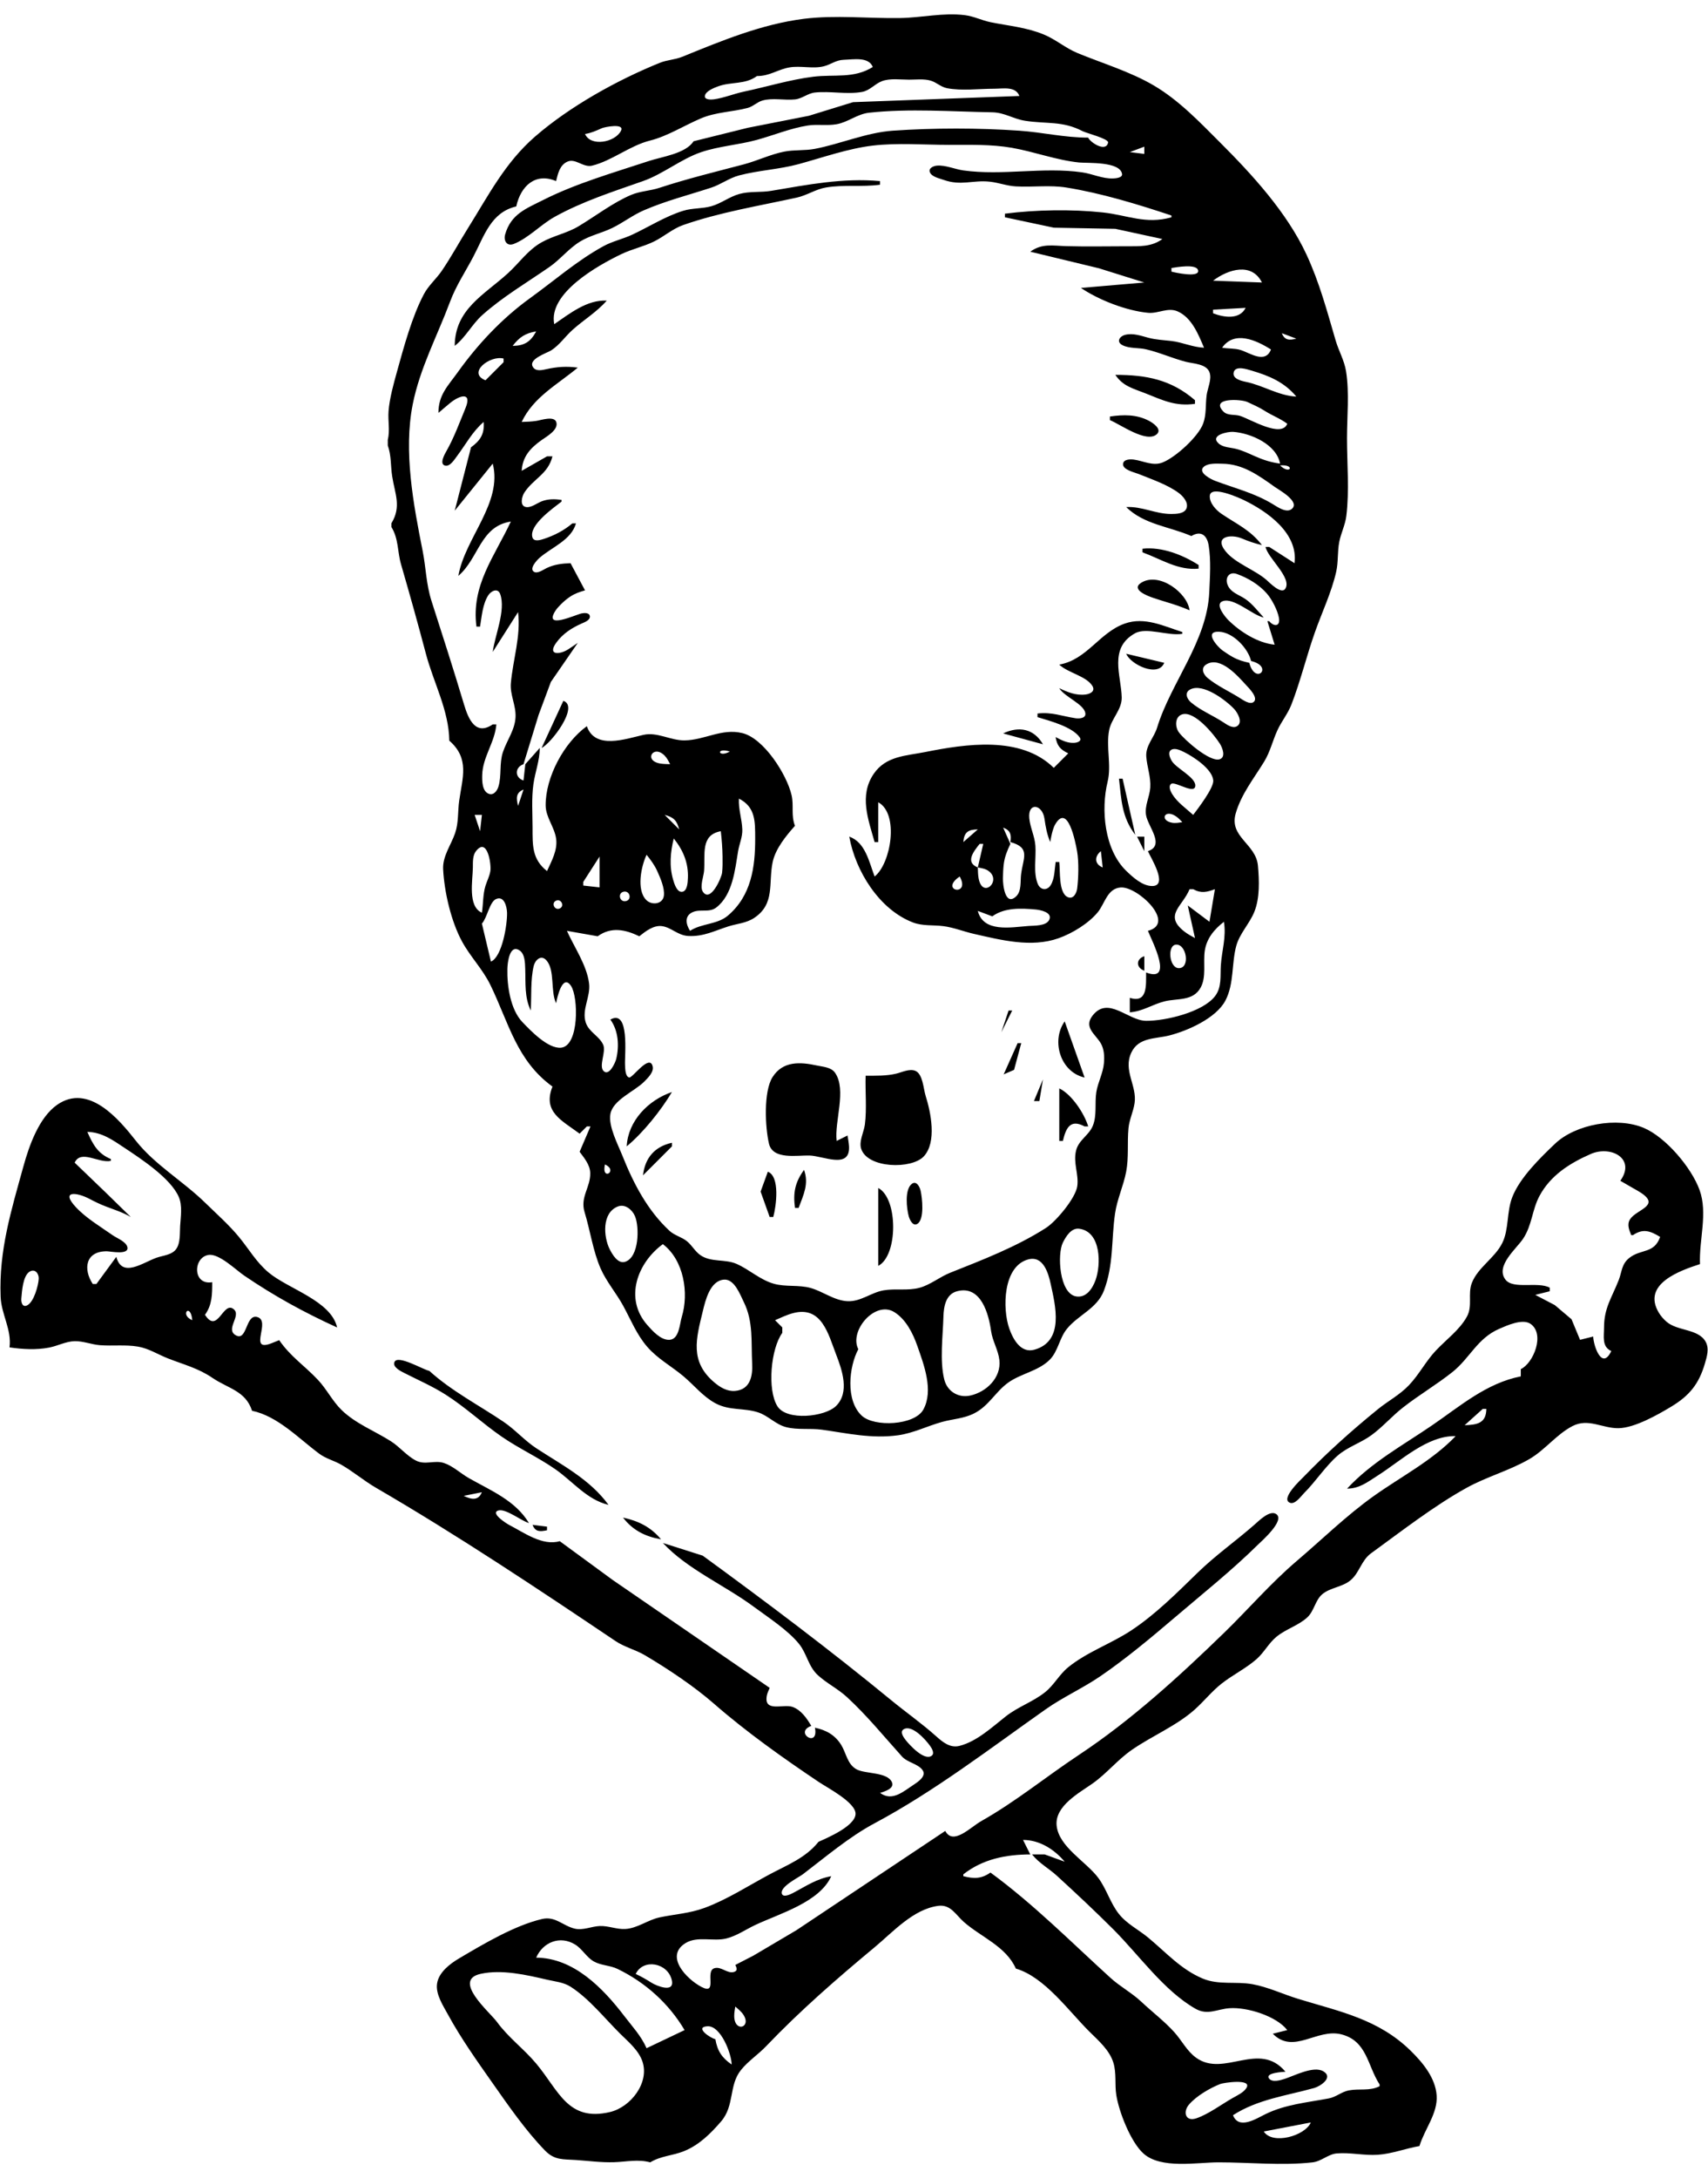 <?xml version="1.0" encoding="UTF-8" standalone="no"?>
<!-- Created with Inkscape (http://www.inkscape.org/) -->

<svg
   width="255"
   height="325"
   viewBox="0 0 255 325"
   version="1.1"
   id="svg1"
   xml:space="preserve"
   xmlns="http://www.w3.org/2000/svg"
   xmlns:svg="http://www.w3.org/2000/svg"
   xmlns:rdf="http://www.w3.org/1999/02/22-rdf-syntax-ns#"
   xmlns:cc="http://creativecommons.org/ns#"
   xmlns:dc="http://purl.org/dc/elements/1.1/"><title
     id="title1">Skull and Crossbones</title><defs
     id="defs1" /><g
     id="layer1"
     transform="translate(-121.348,-202.302)"><path
       style="fill:#000000;stroke:none;fill-opacity:1"
       d="m 179.242,267.959 v 0.811 c 0.542,1.508 0.415,3.006 0.653,4.568 0.407,2.667 1.423,4.523 -0.113,7.051 v 0.54 c 1.1,1.807 0.878,3.64 1.447,5.601 1.293,4.452 2.519,8.831 3.704,13.316 1.143,4.324 3.434,8.438 3.495,12.969 3.061,2.668 1.965,5.519 1.478,8.952 -0.231,1.624 -0.07,3.247 -0.605,4.826 -0.6,1.771 -1.892,3.453 -1.794,5.398 0.17,3.395 1.197,7.822 2.838,10.818 1.248,2.279 3.076,4.107 4.228,6.478 2.736,5.628 3.897,11.256 9.258,15.139 -1.497,3.771 1.354,5.023 4.053,7.026 l 1.081,-1.081 h 0.54 l -1.621,3.783 c 0.692,0.937 1.557,1.948 1.584,3.175 0.047,2.155 -1.538,3.566 -0.839,5.847 0.828,2.703 1.26,5.823 2.387,8.387 0.882,2.005 2.338,3.668 3.38,5.583 1.124,2.065 2.016,4.298 3.57,6.093 1.567,1.811 3.602,2.884 5.408,4.399 1.59,1.335 2.929,3.042 4.78,4.038 2.105,1.133 4.245,0.662 6.375,1.359 1.52,0.497 2.598,1.794 4.179,2.203 1.743,0.45 3.587,0.137 5.357,0.385 3.838,0.538 7.387,1.37 11.34,0.833 2.281,-0.31 4.379,-1.381 6.578,-1.991 1.645,-0.457 3.272,-0.494 4.825,-1.289 2.203,-1.127 3.17,-3.238 5.092,-4.599 1.902,-1.347 4.466,-1.7 6.161,-3.386 1.242,-1.236 1.447,-3.2 2.539,-4.571 1.684,-2.115 4.535,-3.039 5.564,-5.754 1.467,-3.872 1.087,-7.538 1.657,-11.496 0.305,-2.121 1.258,-4.129 1.662,-6.245 0.41,-2.145 0.142,-4.314 0.345,-6.474 0.123,-1.309 0.719,-2.469 0.911,-3.752 0.389,-2.602 -1.747,-4.881 -0.484,-7.548 1.091,-2.304 3.578,-2.022 5.672,-2.554 2.755,-0.7 6.994,-2.584 8.372,-5.205 1.32,-2.511 0.9,-5.551 1.626,-8.183 0.504,-1.825 1.978,-3.293 2.69,-5.05 0.838,-2.07 0.737,-4.702 0.54,-6.895 -0.293,-3.266 -4.326,-4.27 -3.322,-7.78 0.825,-2.885 2.715,-5.227 4.249,-7.733 0.905,-1.48 1.263,-3.119 1.975,-4.675 0.617,-1.349 1.57,-2.482 2.109,-3.877 1.364,-3.535 2.239,-7.196 3.498,-10.763 1.046,-2.963 2.482,-5.958 3.176,-9.024 0.334,-1.477 0.166,-3.004 0.462,-4.484 0.262,-1.309 0.884,-2.502 1.05,-3.837 0.469,-3.777 0.1,-7.797 0.1,-11.6 0,-3.256 0.373,-6.777 -0.141,-9.998 -0.256,-1.604 -1.094,-3.032 -1.549,-4.58 -1.301,-4.431 -2.416,-8.661 -4.376,-12.871 -2.912,-6.256 -8.096,-11.9 -12.893,-16.691 -3.042,-3.038 -6.107,-6.273 -9.875,-8.491 -3.525,-2.075 -7.678,-3.307 -11.415,-4.849 -1.765,-0.728 -3.233,-2.026 -5.012,-2.76 -2.612,-1.078 -5.228,-1.284 -7.945,-1.836 -1.308,-0.266 -2.502,-0.885 -3.836,-1.052 -3.259,-0.407 -6.457,0.381 -9.701,0.431 -4.7,0.073 -9.636,-0.471 -14.302,0.109 -6.348,0.789 -12.393,3.311 -18.21,5.674 -1.069,0.434 -2.248,0.457 -3.318,0.889 -6.369,2.573 -13.456,6.506 -18.66,11.024 -4.455,3.868 -6.969,8.803 -10.011,13.667 -1.307,2.09 -2.516,4.326 -3.903,6.356 -0.825,1.208 -1.98,2.178 -2.669,3.479 -1.78,3.361 -2.998,7.891 -4.017,11.561 -0.507,1.826 -1.118,4.019 -1.259,5.905 -0.11,1.473 0.238,2.847 -0.121,4.305 m 72.417,-55.664 c -2.871,1.776 -5.714,1.057 -8.898,1.451 -3.444,0.427 -6.937,1.503 -10.338,2.221 -1.496,0.316 -3.014,0.954 -4.515,1.154 -0.341,0.045 -1.388,0.101 -1.319,-0.501 0.084,-0.724 1.381,-1.218 1.941,-1.426 1.994,-0.741 4.039,-0.232 5.835,-1.548 1.955,-0.001 3.067,-0.984 4.864,-1.293 1.67,-0.287 3.468,0.249 5.118,-0.166 1.097,-0.276 1.796,-0.935 2.989,-0.969 1.431,-0.042 3.701,-0.492 4.322,1.077 m 21.887,4.323 -24.833,0.922 -6.584,2.03 -9.114,1.791 -8.106,2.011 c -1.213,1.862 -4.673,2.285 -6.703,2.956 -5.255,1.738 -10.823,3.32 -15.762,5.813 -2.568,1.296 -4.791,2.09 -5.671,5.124 -0.27,0.931 0.242,1.843 1.298,1.425 2.164,-0.854 4.04,-2.901 6.084,-4.034 4.189,-2.323 8.685,-3.751 13.19,-5.336 3.054,-1.074 5.695,-3.313 8.719,-4.33 2.638,-0.887 5.567,-1.079 8.249,-1.811 2.504,-0.683 5.072,-1.752 7.637,-2.153 1.417,-0.222 2.876,0.056 4.291,-0.19 1.733,-0.301 3.081,-1.528 4.879,-1.723 5.956,-0.647 12.383,-0.164 18.374,-0.06 1.814,0.031 3.138,0.98 4.864,1.257 3.236,0.519 5.596,-0.025 8.635,1.564 0.539,0.282 3.909,1.128 3.796,1.694 -0.301,1.507 -2.655,-4.9e-4 -2.974,-0.737 -3.574,0 -6.79,-0.793 -10.277,-1.033 -6.131,-0.422 -12.768,-0.425 -18.899,2.7e-4 -3.895,0.27 -7.795,1.971 -11.625,2.708 -1.506,0.29 -3.055,0.118 -4.558,0.411 -2.065,0.402 -4.032,1.369 -6.07,1.907 -4.229,1.117 -8.438,2.138 -12.612,3.508 -1.354,0.444 -2.849,0.484 -4.159,1.032 -2.703,1.131 -5.367,3.188 -7.893,4.7 -1.729,1.035 -3.731,1.394 -5.487,2.376 -2.081,1.164 -3.345,3.082 -5.071,4.649 -3.553,3.226 -7.879,5.335 -7.922,10.814 1.67,-1.31 2.561,-3.204 4.126,-4.603 3.044,-2.72 6.724,-4.884 10.02,-7.171 1.635,-1.135 2.862,-2.748 4.574,-3.793 1.51,-0.921 3.219,-1.258 4.792,-2.021 1.624,-0.788 3.051,-1.914 4.716,-2.634 3.285,-1.422 6.698,-2.283 10.063,-3.383 1.456,-0.476 2.689,-1.441 4.179,-1.831 2.909,-0.762 5.993,-0.896 8.87,-1.68 3.561,-0.971 7.414,-2.338 11.079,-2.766 3.711,-0.433 7.616,-0.111 11.349,-0.11 3.085,4.3e-4 6.35,-0.095 9.398,0.436 3.333,0.58 6.729,1.864 10.07,2.195 1.267,0.125 6.098,-0.186 6.397,1.714 0.092,0.583 -1.002,0.653 -1.35,0.666 -1.59,0.056 -3.059,-0.688 -4.61,-0.909 -5.885,-0.84 -11.85,0.523 -17.725,-0.286 -1.281,-0.177 -2.68,-0.829 -3.976,-0.713 -0.468,0.042 -1.276,0.356 -1.033,0.978 0.27,0.69 1.431,0.923 2.041,1.14 2.639,0.938 4.38,-0.009 6.938,0.277 1.305,0.146 2.524,0.624 3.851,0.699 2.504,0.143 5.078,-0.229 7.562,0.171 5.228,0.843 10.648,2.499 15.672,4.17 v 0.27 c -3.853,1.091 -6.56,-0.333 -10.274,-0.727 -4.643,-0.492 -9.958,-0.403 -14.585,0.187 v 0.54 l 7.309,1.551 9.174,0.17 7.026,1.521 c -1.634,1.197 -3.454,1.079 -5.404,1.081 -2.97,0.003 -5.948,0.066 -8.917,-0.018 -2.057,-0.058 -3.644,-0.448 -5.404,0.829 l 10.264,2.476 6.759,2.118 -9.457,0.811 c 2.685,1.813 6.777,3.402 10.025,3.713 1.516,0.145 2.956,-0.871 4.437,-0.202 2.099,0.949 3.072,3.432 3.913,5.407 -1.704,-0.068 -3.198,-0.804 -4.877,-1.003 -1.152,-0.137 -2.281,-0.175 -3.41,-0.474 -1.12,-0.296 -2.292,-0.734 -3.464,-0.447 -0.873,0.214 -1.403,1.067 -0.396,1.562 1.035,0.509 2.346,0.344 3.454,0.595 2.027,0.459 3.967,1.354 5.989,1.874 1.106,0.284 3.105,0.292 3.539,1.61 0.341,1.034 -0.297,2.306 -0.44,3.335 -0.196,1.42 -0.016,2.915 -0.528,4.28 -0.727,1.939 -4.071,4.993 -6.027,5.782 -1.484,0.599 -2.871,-0.228 -4.33,-0.42 -0.497,-0.065 -1.502,-0.069 -1.596,0.619 -0.123,0.893 1.707,1.284 2.276,1.513 1.93,0.779 4.397,1.615 6.061,2.868 0.626,0.471 1.45,1.398 1.137,2.261 -0.302,0.832 -1.548,0.852 -2.27,0.856 -2.338,0.013 -4.376,-1.164 -6.737,-1.032 2.651,2.613 6.422,2.89 9.728,4.323 1.387,-0.836 2.323,-0.177 2.584,1.393 0.367,2.218 0.191,4.736 0.091,6.977 -0.327,7.366 -5.724,13.463 -7.789,20.218 -0.454,1.486 -1.733,2.685 -1.616,4.318 0.113,1.574 0.703,3.024 0.594,4.635 -0.093,1.385 -0.863,2.694 -0.63,4.097 0.287,1.728 2.892,4.515 0.28,5.379 0.394,0.934 3.113,5.199 0.638,5.203 -1.45,0.002 -2.885,-1.307 -3.858,-2.247 -3.292,-3.177 -3.814,-9.137 -2.797,-13.314 0.612,-2.514 -0.272,-5.166 0.234,-7.711 0.343,-1.725 1.912,-3.062 1.874,-4.868 -0.069,-3.258 -1.984,-7.338 1.968,-9.56 1.733,-0.974 4.979,0.433 7.075,0.071 v -0.27 c -2.771,-0.882 -5.614,-2.308 -8.578,-1.263 -3.817,1.346 -5.625,5.387 -9.797,6.127 1.333,1.248 4.005,1.687 4.94,3.161 0.503,0.793 -0.295,1.208 -0.99,1.298 -1.412,0.182 -2.709,-0.346 -3.95,-0.946 0.794,1.315 3.684,2.359 3.9,3.725 0.127,0.8 -0.939,0.841 -1.464,0.762 -2.052,-0.309 -3.535,-0.955 -5.679,-0.704 v 0.54 c 1.792,0.553 5.169,1.413 6.305,3.023 0.379,0.538 -0.344,0.776 -0.763,0.812 -1.036,0.088 -1.956,-0.392 -2.839,-0.862 0.216,1.311 0.701,1.863 1.891,2.432 l -2.162,2.162 c -4.936,-4.854 -13.204,-3.553 -19.22,-2.355 -2.841,0.566 -5.847,0.572 -7.674,3.264 -2.198,3.239 -0.794,6.829 0.144,10.169 h 0.54 v -5.945 c 3.157,1.725 1.897,9.167 -0.54,11.079 -0.825,-2.171 -1.385,-5.123 -3.783,-5.945 0.914,5.107 4.456,10.879 9.517,12.806 1.444,0.55 3.004,0.351 4.508,0.542 1.562,0.198 3.068,0.816 4.603,1.163 4.002,0.904 8.526,2.088 12.603,0.652 2.043,-0.72 4.5,-2.208 5.883,-3.902 1.044,-1.279 1.402,-3.528 3.402,-3.68 2.522,-0.191 8.382,5.35 4.07,6.471 0.644,1.58 3.896,7.809 -0.27,6.215 -0.01,1.945 0.225,4.62 -2.432,3.783 v 2.162 c 1.984,-0.151 3.364,-1.193 5.224,-1.647 1.897,-0.464 4.235,0.01 5.358,-2.058 0.872,-1.605 0.354,-3.712 0.607,-5.455 0.272,-1.87 1.419,-3.223 2.861,-4.351 0.374,2.32 -0.304,4.205 -0.458,6.485 -0.106,1.585 0.169,3.261 -0.868,4.611 -1.834,2.389 -7.404,3.706 -10.299,3.682 -2.713,-0.022 -5.66,-3.78 -7.99,-0.774 -1.349,1.741 0.392,2.731 1.213,4.1 0.526,0.877 0.572,1.969 0.491,2.964 -0.124,1.527 -0.903,2.858 -1.14,4.356 -0.26,1.642 0.12,3.452 -0.525,5.021 -0.588,1.433 -2.098,2.103 -2.492,3.665 -0.468,1.858 0.417,3.536 0.177,5.324 -0.242,1.797 -3.178,5.285 -4.678,6.245 -4.422,2.83 -9.432,4.751 -14.303,6.689 -1.571,0.625 -2.95,1.802 -4.58,2.243 -1.739,0.47 -3.586,0.076 -5.348,0.38 -1.88,0.324 -3.411,1.706 -5.381,1.621 -1.976,-0.085 -3.64,-1.434 -5.499,-1.965 -1.814,-0.518 -3.737,-0.125 -5.547,-0.648 -2.06,-0.595 -3.608,-2.106 -5.531,-2.952 -1.709,-0.752 -3.755,-0.209 -5.348,-1.268 -0.827,-0.55 -1.273,-1.453 -2.022,-2.08 -0.801,-0.671 -1.871,-0.873 -2.647,-1.59 -3.289,-3.04 -5.4,-7.112 -7.032,-11.211 -0.664,-1.669 -2.115,-4.384 -1.793,-6.206 0.375,-2.125 3.615,-3.392 5.023,-4.812 0.527,-0.532 1.494,-1.439 1.293,-2.294 -0.458,-1.951 -3.012,1.744 -3.5,1.646 -0.627,-0.126 -0.606,-1.458 -0.629,-1.907 -0.074,-1.418 0.721,-8.366 -2.19,-6.733 1.198,1.636 1.351,3.935 0.871,5.89 -0.123,0.5 -1.033,2.584 -1.865,1.804 -0.798,-0.747 0.403,-2.886 -0.08,-3.947 -0.598,-1.316 -2.131,-1.869 -2.601,-3.309 -0.633,-1.938 0.754,-3.867 0.497,-5.848 -0.355,-2.732 -2.191,-5.348 -3.307,-7.83 l 4.594,0.811 c 2.01,-1.451 4.097,-1.016 6.215,0 0.898,-0.724 2.112,-1.672 3.35,-1.518 1.423,0.176 2.377,1.392 3.961,1.474 2.275,0.118 3.897,-0.769 5.987,-1.431 1.297,-0.411 2.659,-0.479 3.826,-1.246 3.181,-2.09 2.128,-5.181 2.777,-8.322 0.415,-2.007 2,-3.941 3.337,-5.44 -0.616,-1.584 -0.142,-2.991 -0.507,-4.57 -0.713,-3.087 -4.132,-8.468 -7.333,-9.258 -3.09,-0.763 -5.646,1.047 -8.644,1.083 -2.093,0.025 -4.082,-1.294 -6.145,-0.823 -2.67,0.61 -7.228,2.244 -8.444,-1.294 -3.396,2.44 -6.182,7.594 -6.148,11.829 0.014,1.769 1.328,3.236 1.564,4.97 0.233,1.713 -0.679,3.309 -1.36,4.817 -2.242,-1.761 -2.16,-3.818 -2.162,-6.485 -0.001,-2.128 -0.17,-4.347 0.127,-6.459 0.262,-1.867 0.937,-3.514 0.954,-5.431 l -2.162,2.432 -0.27,2.432 c -1.335,-0.443 -1.319,-1.968 0,-2.432 l 2.246,-7.328 1.837,-4.943 4.022,-5.833 c -0.483,0.326 -0.961,0.665 -1.453,0.977 -1.275,0.809 -3.13,0.884 -1.752,-1.017 0.966,-1.334 2.308,-2.196 3.787,-2.851 0.412,-0.183 1.307,-0.494 1.218,-1.099 -0.081,-0.549 -0.853,-0.488 -1.236,-0.407 -0.909,0.194 -5.758,2.484 -3.893,-0.411 0.213,-0.331 0.497,-0.63 0.773,-0.909 0.445,-0.45 0.934,-0.864 1.463,-1.211 0.682,-0.447 1.399,-0.686 2.174,-0.908 l -2.162,-4.053 c -1.276,0.044 -2.412,0.175 -3.578,0.729 -0.459,0.218 -1.323,0.862 -1.861,0.565 -0.818,-0.453 0.451,-1.781 0.797,-2.083 1.837,-1.61 4.741,-2.637 5.453,-5.155 h -0.54 c -1.241,1.054 -2.663,1.792 -4.211,2.304 -0.49,0.162 -1.541,0.517 -1.756,-0.224 -0.531,-1.839 3.154,-4.388 4.345,-5.322 v -0.27 c -1.032,-0.121 -1.959,-0.157 -2.95,0.22 -0.69,0.262 -1.623,1.025 -2.402,0.846 -0.923,-0.212 -0.548,-1.598 -0.207,-2.125 1.362,-2.105 3.544,-2.747 4.208,-5.427 h -0.811 l -3.783,2.162 c 0.136,-2.154 1.307,-3.418 3.026,-4.626 0.721,-0.506 2.481,-1.49 2.15,-2.624 -0.297,-1.019 -2.324,-0.301 -2.988,-0.203 -0.727,0.108 -1.454,0.134 -2.188,0.157 1.77,-3.73 5.347,-5.577 8.377,-8.106 -1.659,-0.22 -3.064,-0.131 -4.694,0.232 -0.583,0.13 -1.448,0.344 -1.905,-0.191 -1.076,-1.26 2.01,-2.213 2.637,-2.619 1.246,-0.805 2.075,-2.064 3.165,-3.044 1.71,-1.538 3.576,-2.619 5.12,-4.376 -2.923,-0.154 -5.508,1.92 -7.836,3.513 -0.932,-4.616 6.498,-8.761 10.026,-10.453 1.573,-0.755 3.293,-1.11 4.862,-1.878 1.487,-0.728 2.777,-1.904 4.344,-2.453 5.434,-1.904 11.38,-2.873 16.967,-4.097 1.52,-0.333 2.828,-1.252 4.368,-1.512 2.647,-0.447 5.398,-0.047 8.071,-0.413 v -0.54 c -5.562,-0.505 -10.823,0.541 -16.248,1.454 -1.577,0.266 -3.213,0.036 -4.765,0.469 -1.478,0.412 -2.702,1.413 -4.179,1.828 -1.37,0.384 -2.82,0.256 -4.185,0.676 -2.652,0.815 -5.101,2.387 -7.603,3.559 -1.407,0.659 -2.951,0.98 -4.316,1.726 -3.917,2.141 -7.341,5.147 -10.951,7.75 -4.159,2.999 -7.801,6.865 -10.768,11.015 -1.493,2.088 -2.919,3.399 -2.915,6.109 0.583,-0.491 1.156,-0.995 1.746,-1.477 1.408,-1.151 3.324,-1.732 2.287,0.781 -0.879,2.13 -1.696,4.374 -2.831,6.377 -0.234,0.413 -1.147,1.968 -0.193,2.187 0.73,0.167 1.398,-0.937 1.749,-1.403 1.32,-1.752 2.31,-3.677 3.997,-5.113 0.127,1.774 -0.472,2.754 -1.891,3.783 l -2.432,9.457 5.674,-7.026 c 1.5,5.875 -4.146,11.082 -5.134,16.753 3.085,-2.654 3.26,-7.4 7.836,-8.106 -2.448,5.243 -5.939,9.486 -5.134,15.672 h 0.54 c 0.252,-1.527 0.372,-3.312 1.214,-4.655 0.41,-0.654 1.449,-1.193 1.803,-0.165 0.839,2.431 -0.817,6.157 -1.126,8.603 l 3.783,-5.945 c 0.429,3.6 -0.761,7.073 -1.076,10.597 -0.153,1.72 0.779,3.322 0.699,5.056 -0.089,1.94 -1.292,3.462 -1.888,5.247 -0.561,1.682 -0.158,3.49 -0.674,5.155 -0.19,0.613 -0.711,1.34 -1.45,1.05 -0.984,-0.386 -0.986,-1.926 -0.965,-2.786 0.065,-2.707 1.891,-4.874 2.111,-7.566 h -0.54 c -2.537,1.74 -3.624,-0.763 -4.273,-2.928 -1.553,-5.187 -3.195,-10.291 -4.855,-15.446 -0.821,-2.551 -0.828,-4.964 -1.34,-7.54 -1.362,-6.85 -2.878,-14.802 -1.477,-21.84 1.077,-5.404 3.648,-10.164 5.567,-15.292 0.92,-2.459 2.296,-4.479 3.508,-6.792 1.622,-3.095 2.61,-6.566 6.383,-7.443 0.663,-3.044 2.852,-5.097 5.945,-3.783 0.276,-1.106 0.548,-2.429 1.742,-2.921 1.186,-0.489 2.333,0.944 3.646,0.617 3.003,-0.747 5.61,-2.987 8.663,-3.748 2.558,-0.638 5.135,-2.268 7.559,-3.297 2.279,-0.968 4.683,-0.952 7.002,-1.568 0.81,-0.215 1.392,-0.875 2.2,-1.103 1.539,-0.435 3.278,-0.003 4.854,-0.167 1.097,-0.114 1.889,-0.912 2.982,-1.027 2.305,-0.242 4.734,0.316 7.018,-0.085 1.18,-0.207 1.892,-1.19 2.972,-1.605 1.209,-0.465 2.781,-0.228 4.053,-0.228 1.031,0 2.21,-0.148 3.212,0.138 0.89,0.254 1.537,0.955 2.466,1.134 2.208,0.425 4.777,0.08 7.023,0.08 1.364,0 3.192,-0.411 3.783,1.081 m -64.851,5.674 c 0.943,-0.154 1.663,-0.492 2.53,-0.874 0.361,-0.159 3.459,-0.8 2.827,0.412 -0.894,1.717 -4.516,2.405 -5.358,0.461 m 83.496,1.891 v 1.081 l -2.162,-0.27 2.162,-0.811 m 4.053,18.645 v -0.54 c 0.646,-0.092 3.768,-0.691 3.979,0.36 0.232,1.156 -3.575,0.29 -3.979,0.18 m 13.511,1.621 -7.296,-0.27 c 2.292,-1.729 5.775,-2.76 7.296,0.27 m -2.432,3.783 c -0.917,1.804 -3.242,1.439 -4.864,0.811 v -0.54 l 4.864,-0.27 m -105.923,3.513 c -0.831,1.551 -1.749,2.14 -3.513,2.162 0.992,-1.297 1.898,-1.896 3.513,-2.162 m 113.489,1.081 c -1.05,0.265 -1.736,0.265 -2.162,-0.811 l 2.162,0.811 m -3.783,1.621 c -0.866,2.185 -3.112,0.515 -4.542,0.073 -0.848,-0.262 -1.87,-0.184 -2.754,-0.343 1.832,-2.595 5.061,-1.147 7.296,0.27 m -114.57,1.351 v 0.54 l -2.702,2.702 c -2.795,-1.107 0.685,-3.774 2.702,-3.243 m 118.353,5.674 c -2.649,-0.124 -4.94,-1.667 -7.528,-2.196 -0.645,-0.132 -2.025,-0.444 -1.83,-1.393 0.228,-1.108 2.033,-0.476 2.678,-0.287 2.625,0.769 4.898,1.727 6.68,3.876 m -27.021,-3.243 c 1.154,1.718 2.646,2.023 4.479,2.752 2.638,1.049 4.497,1.982 7.411,1.572 v -0.54 c -3.568,-3.084 -7.278,-3.782 -11.889,-3.783 m 25.67,7.296 c -0.856,2.159 -5.447,-0.647 -7.026,-1.168 -0.783,-0.258 -1.883,-0.008 -2.505,-0.647 -2.051,-2.108 2.637,-1.878 3.586,-1.427 0.878,0.418 1.73,0.771 2.549,1.297 1.127,0.725 2.295,1.128 3.396,1.945 m -26.481,-1.081 v 0.54 c 1.508,0.596 5.448,3.475 6.992,2.11 0.854,-0.755 -0.568,-1.691 -1.137,-1.995 -1.854,-0.991 -3.835,-0.947 -5.854,-0.655 m 25.4,7.026 c -1.353,-0.176 -2.539,-0.561 -3.784,-1.116 -0.899,-0.4 -1.786,-0.823 -2.741,-1.073 -0.832,-0.217 -1.98,-0.207 -2.648,-0.818 -1.372,-1.255 1.42,-1.783 2.164,-1.73 2.679,0.191 6.499,1.9 7.009,4.737 m -11.354,0.449 c 0.668,-0.547 1.909,-0.439 2.711,-0.433 3.079,0.024 5.43,1.741 7.86,3.468 0.623,0.443 3.775,2.16 2.566,3.256 -0.791,0.717 -2.176,-0.272 -2.86,-0.687 -2.777,-1.686 -5.618,-2.349 -8.618,-3.482 -0.575,-0.217 -2.713,-1.261 -1.659,-2.123 m 11.354,-0.179 c 2.34,-0.19 1.523,1.496 0,0 m 2.162,14.591 -3.783,-2.432 h -0.54 c 0.298,1.635 3.989,4.623 2.945,6.242 -0.596,0.924 -2.383,-0.943 -2.795,-1.302 -1.772,-1.545 -4.666,-2.488 -6.109,-4.271 -1.828,-2.26 0.811,-2.603 2.409,-1.932 0.993,0.417 1.958,0.757 3.009,0.993 -1.735,-2.274 -3.786,-3.132 -6.064,-4.682 -0.801,-0.545 -1.795,-1.613 -1.721,-2.673 0.113,-1.626 4.39,0.305 5.086,0.643 3.545,1.721 8.131,4.95 7.563,9.415 m -22.698,-2.162 v 0.54 c 2.793,1.018 5.312,2.731 8.377,2.432 v -0.54 c -2.373,-1.528 -5.536,-2.755 -8.377,-2.432 m 18.915,10.809 H 310.565 l 1.081,3.513 c -2.5,-0.247 -5.152,-1.922 -6.922,-3.68 -0.428,-0.425 -2.074,-2.361 -0.836,-2.809 1.681,-0.608 4.431,2.09 6.136,2.436 -0.864,-0.925 -1.664,-2.008 -2.709,-2.737 -0.964,-0.673 -2.262,-0.967 -2.711,-2.193 -0.384,-1.048 0.276,-1.962 1.381,-1.576 1.664,0.582 3.379,1.618 4.532,2.96 0.733,0.853 1.565,2.461 1.768,3.574 0.249,1.371 -0.772,1.348 -1.449,0.512 m -11.889,-1.621 c -0.331,-2.636 -4.556,-5.765 -7.209,-4.117 -1.646,1.023 1.023,2.008 1.749,2.249 0.666,0.221 1.331,0.441 2.003,0.641 1.185,0.352 2.323,0.735 3.457,1.227 m 9.187,7.566 c 3.455,0.838 0.63,3.695 -0.27,0.27 -0.874,-0.186 -1.663,-0.417 -2.45,-0.855 -0.533,-0.296 -1.045,-0.637 -1.543,-0.987 -0.709,-0.498 -2.875,-2.881 -0.539,-2.797 2.108,0.076 4.348,2.47 4.803,4.368 m -18.645,-1.081 c 0.631,1.598 4.784,3.598 5.674,1.351 l -5.674,-1.351 m 11.975,1.578 c 2.114,-1.266 4.727,1.803 5.949,3.124 0.371,0.401 1.841,1.858 1.115,2.481 -0.55,0.472 -1.584,-0.27 -2.037,-0.556 -1.554,-0.983 -3.431,-1.836 -4.843,-3.004 -0.65,-0.538 -1.095,-1.499 -0.184,-2.045 m -2.423,3.75 c 1.896,-1.003 5.335,1.608 6.562,2.912 0.505,0.536 1.368,2.02 0.41,2.579 -0.639,0.373 -1.486,-0.237 -1.996,-0.574 -1.538,-1.017 -3.458,-1.798 -4.853,-2.985 -0.611,-0.52 -1.028,-1.453 -0.123,-1.932 m -93.588,1.697 -3.243,7.026 c 1.421,-0.665 5.661,-6.22 3.243,-7.026 m 92.375,2.024 c 1.854,-0.609 4.813,3.057 5.651,4.383 0.359,0.568 0.954,2.027 -0.073,2.319 -1.457,0.415 -5.217,-2.893 -6.054,-4.026 -0.575,-0.779 -0.639,-2.311 0.476,-2.677 m -26.713,2.839 5.945,1.621 c -1.35,-2.328 -3.585,-2.747 -5.945,-1.621 m 28.372,12.16 c -1.068,-0.976 -2.412,-1.895 -3.163,-3.155 -0.217,-0.363 -0.595,-1.156 -0.112,-1.484 0.6,-0.407 3.591,1.705 3.591,0.245 0,-1.241 -2.83,-2.559 -3.49,-3.623 -0.264,-0.426 -0.688,-1.323 -0.106,-1.694 0.55,-0.35 1.436,0.095 1.935,0.342 1.379,0.682 4.191,2.507 4.343,4.218 0.098,1.109 -2.286,4.21 -2.999,5.15 m -78.092,-7.566 c -0.456,-0.017 -0.915,-0.02 -1.368,-0.083 -2.692,-0.376 -1.154,-2.932 0.55,-1.196 0.364,0.371 0.58,0.825 0.818,1.279 m 8.917,-1.891 c -1.769,0.993 -2.153,-0.66 0,0 m 58.096,4.053 c 0.364,3.169 0.414,5.743 2.432,8.377 l -1.891,-8.377 h -0.54 m -88.9,1.621 -0.811,2.432 c -0.292,-1.106 -0.353,-1.971 0.811,-2.432 m 24.86,21.077 c -0.62,-0.961 -0.885,-2.244 0.432,-2.802 1.147,-0.485 2.436,0.139 3.504,-0.689 2.434,-1.888 2.777,-5.618 3.236,-8.373 0.181,-1.087 0.672,-2.139 0.632,-3.255 -0.057,-1.576 -0.59,-2.992 -0.509,-4.607 2.487,1.245 2.427,3.434 2.431,5.945 0.008,4.244 -0.569,8.539 -4.075,11.513 -1.592,1.351 -3.894,1.134 -5.652,2.268 m 53.772,-13.24 c 0.107,-0.554 0.199,-1.116 0.36,-1.658 0.096,-0.322 0.2,-0.657 0.368,-0.949 1.891,-3.291 3.042,2.58 3.289,4.004 0.272,1.569 0.207,3.95 0.01,5.532 -0.082,0.659 -0.547,1.639 -1.381,1.295 -1.443,-0.594 -1.121,-3.989 -1.295,-5.251 h -0.54 c -0.16,1.092 -0.136,2.503 -0.743,3.461 -0.548,0.865 -1.538,0.73 -1.921,-0.19 -0.701,-1.684 -0.23,-3.914 -0.358,-5.697 -0.102,-1.42 -0.77,-2.686 -0.911,-4.078 -0.249,-2.458 1.958,-2.143 2.268,0.055 0.174,1.236 0.377,2.316 0.854,3.477 m 19.726,-2.972 c -0.512,0.075 -1.017,0.178 -1.536,0.085 -1.922,-0.344 -1.108,-2.182 0.691,-0.884 0.314,0.227 0.574,0.527 0.845,0.799 m -104.572,-1.081 -0.27,2.432 -0.811,-2.432 h 1.081 m 29.453,2.162 -2.162,-2.162 c 1.325,0.334 1.828,0.837 2.162,2.162 m 44.585,0 -2.162,1.891 c 0.12,-1.475 0.713,-1.874 2.162,-1.891 m 4.864,1.891 c 3.063,0.838 1.897,2.35 1.594,4.841 -0.125,1.027 0.095,2.492 -0.749,3.272 -1.673,1.545 -1.981,-1.883 -1.959,-2.738 0.018,-0.7 0.038,-1.406 0.125,-2.101 0.136,-1.082 0.524,-2.028 0.989,-3.004 l -1.081,-2.432 c 1.099,0.42 1.25,1.042 1.081,2.162 m -43.234,-1.621 c 0.144,1.261 0.245,2.516 0.26,3.785 0.009,0.802 0.021,1.615 -0.068,2.413 -0.082,0.733 -1.748,4.559 -2.88,2.812 -0.478,-0.739 0.125,-2.271 0.191,-3.08 0.199,-2.455 -0.578,-5.374 2.496,-5.93 m 62.149,0.811 1.081,2.162 v -2.162 h -1.081 m -69.174,0.27 c 1.402,1.746 2.209,3.646 2.113,5.92 -0.024,0.566 -0.07,1.938 -0.856,2.04 -0.793,0.102 -1.184,-1.243 -1.344,-1.787 -0.603,-2.051 -0.415,-4.129 0.088,-6.172 m 46.206,0.811 -0.811,3.513 c 0.547,0.105 1.117,0.179 1.584,0.512 2.062,1.465 -0.89,4.26 -1.466,1.104 -0.097,-0.532 -0.098,-1.078 -0.118,-1.616 -1.922,-0.763 -0.637,-2.375 0.27,-3.513 h 0.54 m -74.849,10.268 c -2.146,-0.929 -1.373,-4.809 -1.348,-6.755 0.01,-0.78 -0.051,-1.777 0.46,-2.429 1.7,-2.171 2.305,1.941 2.153,2.945 -0.12,0.795 -0.503,1.48 -0.736,2.239 -0.39,1.272 -0.321,2.687 -0.53,4 m 92.413,-9.187 0.27,2.432 c -1.233,-0.488 -1.262,-1.633 -0.27,-2.432 m -67.823,0.54 c 0.611,0.776 1.189,1.535 1.592,2.444 0.456,1.025 1.122,2.501 0.988,3.65 -0.15,1.291 -1.791,1.481 -2.612,0.675 -1.537,-1.508 -0.773,-5.094 0.032,-6.769 m -7.026,0.27 v 4.594 l -2.432,-0.27 v -0.54 l 2.432,-3.783 m 53.772,2.972 c 1.694,3.078 -3.163,2.15 0,0 m -50.152,2.265 c 0.937,-0.175 1.244,1.228 0.293,1.413 -0.942,0.183 -1.249,-1.235 -0.293,-1.413 m 85.009,-0.374 c 1.177,0.656 2.013,0.457 3.243,0 l -0.811,4.864 -3.243,-2.432 1.081,4.864 c -0.539,-0.295 -1.075,-0.579 -1.563,-0.957 -3.175,-2.46 -0.287,-3.758 0.753,-6.338 h 0.54 m -104.843,10.809 -1.351,-5.674 c 0.793,-0.863 1.14,-3.214 2.094,-3.653 1.255,-0.578 1.643,1.199 1.662,2.036 0.041,1.757 -0.725,6.564 -2.405,7.291 m 9.732,-9.096 c 0.764,-0.332 1.308,0.831 0.532,1.168 -0.764,0.332 -1.308,-0.831 -0.532,-1.168 m 62.956,1.53 2.162,0.811 c 1.831,-1.323 4.28,-1.223 6.458,-1.023 0.683,0.063 2.562,0.41 2.049,1.53 -0.442,0.965 -2.248,0.863 -3.107,0.929 -2.626,0.199 -6.735,1.014 -7.561,-2.246 m 29.597,5.029 c 1.564,-0.103 2.151,3.524 0.408,3.512 -1.427,-0.01 -1.768,-3.423 -0.408,-3.512 m -96.339,9.833 c 0.122,-2.127 -0.052,-4.559 0.433,-6.63 0.209,-0.894 1.098,-1.773 1.908,-0.852 1.298,1.475 0.567,4.561 1.442,6.401 0.117,-0.699 0.939,-4.536 2.231,-2.583 1.107,1.673 1.217,8.958 -1.5,9.21 -1.94,0.18 -4.529,-2.53 -5.766,-3.824 -1.796,-1.878 -2.301,-5.448 -2.241,-7.932 0.019,-0.783 0.28,-3.741 1.794,-2.776 0.844,0.538 0.838,1.904 0.869,2.777 0.078,2.164 -0.132,4.206 0.83,6.209 m 91.602,-5.945 v -2.162 c -1.27,0.422 -1.255,1.72 0,2.162 m -20.266,5.945 -1.081,3.243 1.621,-3.243 h -0.54 m 8.377,1.621 c -2.055,2.889 -0.654,7.569 2.972,8.377 l -2.972,-8.377 m -7.026,3.243 -2.083,4.663 1.552,-0.674 1.072,-3.988 h -0.54 m -25.4,13.781 -1.621,0.811 c -0.357,-2.886 1.522,-7.593 -0.226,-10.15 -0.588,-0.86 -1.797,-0.903 -2.721,-1.103 -2.438,-0.529 -5.069,-0.727 -6.628,1.738 -1.365,2.157 -1.103,7.513 -0.527,9.936 0.578,2.43 4.196,1.704 6.049,1.756 2.075,0.057 6.116,2.109 5.897,-1.401 -0.033,-0.533 -0.135,-1.061 -0.222,-1.586 m 2.702,-8.917 c -0.071,2.41 0.194,4.887 -0.11,7.282 -0.141,1.11 -0.913,2.492 -0.559,3.603 0.944,2.966 7.555,3.098 9.361,1.142 1.976,-2.14 1.035,-6.605 0.26,-9.054 -0.317,-1.001 -0.402,-3.202 -1.502,-3.692 -0.87,-0.387 -2.01,0.198 -2.859,0.403 -1.504,0.362 -3.055,0.314 -4.591,0.316 m 26.481,0.54 -1.351,3.243 h 0.811 l 0.54,-3.243 m 2.432,1.351 v 7.836 h 0.54 c 0.464,-1.974 1.129,-3.299 3.243,-2.162 h 0.54 c -0.584,-1.935 -2.475,-4.804 -4.323,-5.674 m -64.581,8.647 c 2.457,-2.032 5.121,-5.363 6.755,-8.106 -3.533,1.204 -6.559,4.307 -6.755,8.106 m -92.143,29.994 c 1.952,0.285 3.986,0.406 5.935,0.025 1.268,-0.248 2.489,-0.922 3.792,-0.95 1.272,-0.027 2.521,0.505 3.792,0.6 1.87,0.139 3.782,-0.104 5.639,0.206 1.621,0.27 2.995,1.176 4.503,1.767 2.348,0.921 4.499,1.447 6.625,2.897 2.346,1.601 4.96,1.93 5.922,4.913 3.822,0.794 6.954,4.12 10.024,6.401 1.008,0.749 2.18,1.017 3.253,1.624 1.789,1.013 3.41,2.408 5.213,3.457 12.255,7.128 24.009,14.97 35.775,22.878 1.359,0.914 2.97,1.281 4.373,2.108 3.378,1.992 7.355,4.642 10.314,7.228 4.823,4.215 10.352,8.135 15.706,11.723 1.22,0.818 5.498,3.034 5.445,4.739 -0.056,1.795 -4.142,3.539 -5.526,4.153 -1.941,2.426 -4.657,3.445 -7.33,4.874 -3.168,1.694 -6.325,3.752 -9.706,4.995 -2.245,0.825 -4.401,0.925 -6.696,1.412 -1.771,0.376 -3.301,1.631 -5.135,1.731 -1.291,0.07 -2.516,-0.499 -3.815,-0.442 -1.249,0.055 -2.482,0.686 -3.735,0.385 -1.766,-0.425 -2.886,-1.896 -4.861,-1.433 -4.114,0.964 -8.782,3.746 -12.405,5.888 -1.358,0.802 -3.03,2.08 -3.273,3.759 -0.229,1.586 0.911,3.292 1.635,4.619 1.923,3.527 4.332,6.916 6.642,10.201 2.386,3.394 4.973,7.135 7.863,10.1 1.416,1.453 2.73,1.263 4.58,1.39 1.921,0.132 3.765,0.391 5.703,0.33 1.873,-0.059 3.559,-0.481 5.404,0.02 1.598,-0.975 3.322,-0.979 5.02,-1.661 2.26,-0.908 3.983,-2.614 5.549,-4.428 2.061,-2.389 1.125,-5.396 2.992,-7.704 1.079,-1.334 2.559,-2.294 3.742,-3.533 5.049,-5.287 10.565,-10.085 16.2,-14.768 2.738,-2.275 5.765,-5.684 9.499,-6.178 1.852,-0.245 2.617,1.349 3.819,2.405 2.588,2.274 6.29,3.635 7.764,6.955 4.334,1.28 7.888,6.352 11.02,9.444 1.351,1.334 2.968,2.733 3.544,4.607 0.477,1.555 0.184,3.226 0.433,4.817 0.392,2.506 2.159,7.027 4.06,8.731 2.616,2.345 7.951,1.313 11.208,1.313 4.581,0 9.469,0.511 14.016,0.005 1.351,-0.15 2.337,-1.226 3.627,-1.336 2.005,-0.171 4.095,0.34 6.136,0.202 2.109,-0.143 4.134,-0.942 6.215,-1.303 0.742,-2.494 2.757,-4.864 2.567,-7.553 -0.186,-2.626 -2.074,-4.898 -3.868,-6.656 -4.841,-4.745 -10.586,-5.849 -16.796,-7.748 -2.253,-0.689 -4.501,-1.766 -6.822,-2.188 -2.49,-0.453 -5.046,0.161 -7.447,-0.848 -3.276,-1.378 -5.472,-3.908 -8.148,-6.117 -1.464,-1.209 -3.205,-2.044 -4.394,-3.568 -1.248,-1.601 -1.798,-3.626 -3.007,-5.286 -1.784,-2.449 -5.935,-4.643 -6.254,-7.855 -0.29,-2.927 3.388,-4.877 5.379,-6.285 2.096,-1.482 3.713,-3.525 5.827,-4.992 3.018,-2.095 6.642,-3.577 9.382,-6.006 1.4,-1.241 2.569,-2.739 4.042,-3.897 1.662,-1.305 3.617,-2.253 5.208,-3.644 1.126,-0.984 1.803,-2.36 2.954,-3.32 1.4,-1.167 3.252,-1.667 4.604,-2.891 1.077,-0.976 1.192,-2.6 2.29,-3.502 1.21,-0.994 2.965,-1.034 4.196,-2.063 1.333,-1.114 1.597,-2.96 3.06,-4.021 4.499,-3.265 9.417,-7.094 14.29,-9.784 2.984,-1.647 6.372,-2.552 9.352,-4.279 2.337,-1.354 4.033,-3.676 6.428,-4.919 2.37,-1.23 4.491,0.362 6.899,0.314 2.392,-0.048 5.84,-2 7.88,-3.235 2.682,-1.623 4.098,-3.361 4.985,-6.386 0.306,-1.042 0.688,-2.253 0.121,-3.276 -1.085,-1.957 -4.202,-1.57 -5.831,-2.98 -0.455,-0.393 -0.862,-0.854 -1.17,-1.371 -2.55,-4.276 3.186,-6.274 6.156,-7.236 -0.153,-3.685 1.198,-7.579 -0.068,-11.071 -1.204,-3.321 -5.027,-7.85 -8.313,-9.246 -3.962,-1.684 -10.192,-0.565 -13.262,2.358 -2.248,2.141 -5.241,5.056 -6.378,7.961 -0.864,2.208 -0.482,4.797 -1.492,6.842 -1.116,2.261 -3.644,3.637 -4.549,5.974 -0.636,1.643 0.145,3.403 -0.731,5.011 -1.082,1.985 -3.11,3.445 -4.64,5.07 -1.508,1.601 -2.497,3.574 -4.017,5.169 -1.397,1.465 -3.101,2.336 -4.648,3.593 -3.885,3.156 -7.587,6.472 -11.059,10.059 -0.4,0.413 -3.514,3.281 -2.081,3.884 0.78,0.329 1.663,-0.971 2.106,-1.411 1.762,-1.752 3.213,-4.034 5.05,-5.631 1.494,-1.298 3.464,-1.886 5.054,-3.054 1.672,-1.229 3.037,-2.817 4.667,-4.096 2.381,-1.867 5.031,-3.421 7.402,-5.306 2.607,-2.072 3.691,-5.013 6.971,-6.442 1.149,-0.5 3.479,-1.566 4.673,-0.757 2.227,1.51 0.449,5.891 -1.437,6.764 v 1.081 c -5.148,1.008 -9.084,4.464 -13.257,7.313 -4.38,2.991 -9.047,5.517 -12.684,9.44 1.893,-0.021 3.065,-0.995 4.61,-1.974 3.401,-2.155 7.382,-5.978 11.603,-5.862 -3.536,3.686 -8.163,6.041 -12.259,8.96 -4.029,2.871 -7.671,6.439 -11.433,9.64 -3.925,3.34 -7.235,7.207 -10.91,10.775 -6.663,6.468 -13.88,13.052 -21.657,18.198 -4.908,3.248 -9.429,6.969 -14.567,9.867 -1.622,0.915 -4.204,3.677 -5.373,1.466 l -22.21,14.805 -6.433,3.8 -2.702,1.391 c 0.176,0.378 0.415,0.84 -0.162,1.034 -1.014,0.341 -1.912,-0.855 -2.954,-0.549 -1.476,0.433 0.558,4.113 -1.957,2.782 -2.2,-1.165 -5.491,-4.557 -2.387,-6.509 1.775,-1.117 4.162,-0.222 6.108,-0.703 1.557,-0.385 2.924,-1.359 4.36,-2.032 3.601,-1.689 9.583,-3.384 11.313,-7.264 -2.225,0.392 -3.779,1.497 -5.734,2.517 -0.321,0.167 -1.437,0.725 -1.634,0.096 -0.332,-1.057 2.496,-2.417 3.127,-2.898 3.375,-2.569 6.942,-5.602 10.683,-7.596 8.953,-4.773 17.305,-11.201 25.58,-17.026 2.578,-1.815 5.529,-3.138 8.152,-4.928 3.791,-2.587 7.597,-5.766 11.103,-8.756 4.207,-3.588 8.463,-6.968 12.42,-10.864 0.569,-0.561 4.1,-3.632 2.742,-4.575 -0.947,-0.657 -2.579,0.989 -3.191,1.526 -2.832,2.491 -5.833,4.579 -8.555,7.229 -3.089,3.007 -6.264,6.195 -9.874,8.585 -3.055,2.023 -6.596,3.207 -9.444,5.516 -1.327,1.075 -2.106,2.654 -3.456,3.727 -1.795,1.427 -4.031,2.165 -5.846,3.589 -2.045,1.603 -4.337,3.765 -6.938,4.415 -1.407,0.352 -2.51,-0.581 -3.496,-1.461 -2.172,-1.937 -4.486,-3.551 -6.724,-5.389 -9.104,-7.474 -18.573,-14.588 -28.1,-21.535 l -5.945,-1.891 c 3.619,3.901 9.212,6.297 13.52,9.481 2.123,1.569 5.171,3.537 6.813,5.589 1.18,1.475 1.365,3.349 2.823,4.675 1.333,1.212 2.974,2.01 4.308,3.237 3.017,2.776 5.514,5.865 8.236,8.884 0.814,0.903 2.457,1.095 3.087,2.057 0.563,0.86 -0.675,1.704 -1.269,2.092 -1.615,1.056 -3.278,2.614 -5.093,1.275 0.615,-0.199 2.224,-0.639 1.754,-1.625 -0.729,-1.528 -3.967,-1.175 -5.282,-1.901 -1.358,-0.75 -1.522,-2.394 -2.267,-3.614 -0.912,-1.496 -2.266,-2.242 -3.933,-2.588 0.619,3.146 -3.219,0.699 -0.54,-0.27 -0.682,-1.133 -1.495,-2.36 -2.802,-2.833 -1.373,-0.496 -4.347,0.889 -3.833,-1.715 0.077,-0.39 0.271,-0.765 0.42,-1.127 l -23.426,-16.09 -7.919,-5.797 c -2.592,0.757 -5.341,-1.287 -7.584,-2.442 -0.281,-0.145 -2.761,-1.682 -1.652,-2.115 1.089,-0.424 3.504,1.542 4.642,1.854 -2.033,-3.373 -5.687,-4.838 -8.981,-6.711 -1.232,-0.701 -2.364,-1.804 -3.719,-2.252 -1.398,-0.463 -2.805,0.346 -4.172,-0.36 -1.398,-0.721 -2.417,-2.043 -3.743,-2.885 -2.433,-1.546 -5.27,-2.621 -7.366,-4.664 -1.375,-1.341 -2.215,-3.102 -3.528,-4.498 -1.985,-2.111 -4.114,-3.484 -5.781,-5.92 l -1.237,0.497 c -3.47,1.298 0.155,-3.464 -2.105,-3.965 -1.709,-0.379 -1.425,3.798 -3.202,2.703 -1.491,-0.919 0.938,-2.898 -0.259,-3.864 -1.585,-1.28 -2.37,3.82 -4.277,0.845 1.088,-1.505 1.072,-3.065 1.081,-4.864 -2.945,0.506 -2.882,-3.707 -0.55,-4.069 1.565,-0.243 4.089,2.245 5.334,3.091 4.475,3.043 8.916,5.48 13.861,7.733 -0.891,-3.993 -7.283,-5.734 -10.235,-8.206 -1.837,-1.539 -2.924,-3.489 -4.423,-5.304 -1.523,-1.844 -3.36,-3.46 -5.068,-5.128 -3.272,-3.195 -7.504,-5.644 -10.328,-9.232 -2.498,-3.174 -7.05,-8.622 -11.741,-5.357 -2.709,1.885 -4.188,6.11 -5.028,9.152 -1.824,6.605 -3.679,12.542 -3.415,19.472 0.102,2.664 1.669,4.882 1.329,7.575 m 15.943,-13.511 -2.972,4.053 h -0.54 c -1.471,-2.217 -1.105,-4.926 2.129,-4.881 0.51,0.007 3.371,0.618 3.024,-0.664 -0.214,-0.791 -1.567,-1.301 -2.173,-1.726 -1.802,-1.263 -3.989,-2.568 -5.493,-4.18 -2.39,-2.561 0.169,-2.232 1.999,-1.262 0.803,0.425 1.623,0.822 2.472,1.146 1.285,0.491 2.517,0.873 3.715,1.569 l -3.839,-3.746 -4.537,-4.36 c 0.927,-2.019 3.592,0.134 5.404,-0.27 v -0.27 c -1.96,-0.813 -2.683,-2.177 -3.513,-4.053 2.184,0.046 3.816,1.231 5.588,2.409 2.442,1.624 6.824,4.493 8.048,7.263 0.589,1.334 0.303,2.972 0.217,4.378 -0.065,1.066 0.063,2.471 -0.567,3.398 -0.625,0.919 -1.986,0.988 -2.949,1.326 -2.04,0.715 -5.169,3.096 -6.012,-0.129 m 78.632,-12.16 4.323,-4.323 v -0.54 c -2.584,0.569 -4.028,2.264 -4.323,4.864 m 145.915,0.811 c 0.636,0.375 1.275,0.743 1.917,1.107 0.404,0.229 0.815,0.452 1.202,0.71 2.888,1.933 -0.758,2.468 -1.675,3.936 -0.484,0.775 -0.122,1.591 0.177,2.353 h 0.27 c 1.509,-1.022 2.573,-0.632 4.053,0.27 -0.906,2.535 -2.823,1.752 -4.575,3.108 -1.206,0.934 -1.113,2.061 -1.615,3.34 -1.032,2.633 -2.185,4.133 -2.187,7.062 -0.001,1.363 -0.355,2.876 1.081,3.513 -1.353,2.899 -2.627,-0.619 -2.702,-2.162 l -1.961,0.493 -1.271,-3.066 -2.501,-2.119 -2.913,-1.523 2.162,-0.54 v -0.54 c -1.811,-0.948 -5.47,0.312 -6.618,-1.201 -1.543,-2.033 1.646,-4.601 2.635,-6.091 1.345,-2.025 1.343,-4.313 2.436,-6.364 1.657,-3.109 4.561,-4.93 7.673,-6.289 2.969,-1.297 6.777,0.651 4.412,4.001 M 211.667,376.045 c 2.074,0.954 -0.584,2.577 0,0 m 29.723,0.811 c -1.348,1.852 -1.661,3.42 -1.351,5.674 h 0.54 c 0.734,-1.966 1.561,-3.592 0.811,-5.674 m -5.404,0.27 -1.081,2.972 1.351,3.783 h 0.54 c 0.441,-1.621 1.038,-6.023 -0.811,-6.755 m 21.489,1.823 c -1.094,0.84 -0.768,3.697 -0.453,4.832 0.13,0.467 0.587,1.525 1.259,1.145 1.136,-0.642 0.746,-3.941 0.513,-4.968 -0.125,-0.55 -0.615,-1.551 -1.32,-1.009 m -36.08,2.501 1.621,-2.972 -1.621,2.972 m 31.074,-1.891 v 11.619 c 2.961,-1.526 2.981,-10.059 0,-11.619 m -38.876,2.759 c 1.086,-0.424 2.144,0.482 2.55,1.428 0.684,1.591 0.651,6.151 -1.467,6.827 -1.08,0.344 -1.915,-1.114 -2.302,-1.881 -0.917,-1.819 -1.206,-5.426 1.219,-6.373 m 68.887,3.318 c 3.299,0.443 3.258,5.41 2.429,7.678 -0.453,1.24 -1.375,2.674 -2.903,2.418 -2.501,-0.418 -2.837,-6.284 -1.974,-8.02 0.453,-0.911 1.248,-2.238 2.448,-2.076 m -62.166,2.3 c 3.149,2.394 3.91,7.329 2.82,10.866 -0.318,1.033 -0.373,3.35 -1.852,3.411 -1.289,0.053 -2.516,-1.334 -3.287,-2.205 -3.511,-3.968 -1.456,-9.321 2.318,-12.072 m 54.558,2.274 c 2.231,-0.592 2.994,2.042 3.344,3.658 0.693,3.197 2.083,8.548 -2.43,9.816 -2.034,0.571 -3.189,-1.55 -3.755,-3.163 -1.038,-2.955 -0.954,-9.303 2.842,-10.311 m -149.083,1.819 c 0.81,-0.48 1.393,0.34 1.342,1.09 -0.07,1.034 -0.702,3.359 -1.667,3.918 -0.743,0.43 -0.984,-0.403 -0.931,-0.977 0.097,-1.064 0.226,-3.422 1.256,-4.031 m 103.631,1.203 c 1.575,-0.136 2.421,2.225 2.974,3.339 1.459,2.939 1.084,6.007 1.251,9.192 0.098,1.864 -0.296,3.886 -2.55,4.072 -1.195,0.099 -2.236,-0.538 -3.113,-1.281 -3.683,-3.119 -2.701,-6.508 -1.699,-10.639 0.388,-1.601 1.071,-4.504 3.136,-4.683 m 34.82,1.731 c 3.584,-0.949 4.73,3.445 5.077,5.931 0.21,1.507 1.069,2.834 1.239,4.334 0.299,2.634 -1.938,4.776 -4.362,5.303 -1.772,0.385 -3.424,-0.631 -3.865,-2.395 -0.702,-2.805 -0.207,-6.498 -0.126,-9.385 0.042,-1.494 0.343,-3.34 2.037,-3.788 m -14.744,8.645 c -1.417,-2.705 2.497,-7.307 5.363,-5.537 1.742,1.075 2.791,3.174 3.444,5.043 0.972,2.779 2.467,6.649 0.898,9.508 -1.295,2.359 -7.343,2.657 -9.21,0.893 -2.423,-2.29 -1.903,-7.266 -0.495,-9.906 m -99.438,-4.323 c -1.95,-0.815 -0.249,-2.699 0,0 m 88.089,1.891 v -0.811 l -1.081,-1.081 c 0.883,-0.384 1.772,-0.816 2.707,-1.06 4.279,-1.117 5.245,3.171 6.41,6.183 0.886,2.291 2.065,5.651 -0.029,7.691 -1.665,1.623 -7.367,2.237 -8.741,0.02 -1.551,-2.501 -0.968,-8.619 0.733,-10.943 m 115.469,-1.486 0.094,1.08 -0.094,-1.08 m -141.41,27.156 c -2.746,-3.788 -6.933,-5.936 -10.77,-8.444 -1.769,-1.156 -3.163,-2.783 -4.917,-3.965 -3.655,-2.465 -7.804,-4.614 -11.064,-7.587 -0.901,-0.166 -4.724,-2.465 -5.211,-1.327 -0.328,0.764 0.967,1.382 1.46,1.633 2.086,1.066 4.178,1.966 6.168,3.229 2.996,1.902 5.498,4.288 8.391,6.28 2.576,1.774 5.445,3.081 7.994,4.855 2.646,1.841 4.695,4.536 7.951,5.325 m 131.053,-14.321 c -0.034,2.137 -1.348,2.361 -3.243,2.432 l 2.702,-2.432 h 0.54 m -149.968,12.43 c -0.52,1.311 -1.598,1.087 -2.702,0.54 l 2.702,-0.54 m 21.077,3.783 c 1.458,1.905 3.334,2.834 5.674,3.243 -1.529,-1.835 -3.362,-2.74 -5.674,-3.243 m -13.511,1.081 c 0.427,1.077 1.109,1.027 2.162,0.811 v -0.54 l -2.162,-0.27 m 55.376,30.526 c 1.25,-0.827 3.363,1.59 3.955,2.424 0.242,0.341 0.75,1.11 0.281,1.482 -1.097,0.872 -3.336,-1.602 -3.897,-2.313 -0.277,-0.351 -0.918,-1.211 -0.339,-1.594 m 24.067,19.734 -2.972,-1.081 h -1.891 c 1.081,1.347 2.473,2.054 3.721,3.195 2.817,2.577 5.665,5.244 8.391,7.964 3.819,3.809 7.56,9.169 12.274,11.858 1.829,1.044 3.221,0.055 5.104,-0.075 2.625,-0.182 7.004,1.177 8.611,3.269 l -2.162,0.54 c 3.122,3.161 6.582,-0.858 10.265,0.1 3.811,0.991 3.85,4.639 5.678,7.466 v 0.27 c -1.517,0.755 -2.99,0.316 -4.594,0.62 -1.073,0.203 -1.899,0.989 -2.972,1.192 -3.243,0.614 -6.516,0.897 -9.48,2.353 -1.399,0.687 -3.968,2.361 -4.841,0.158 3.664,-2.372 7.993,-2.913 12.123,-4.061 0.908,-0.252 2.951,-1.579 1.347,-2.502 -1.461,-0.84 -4.327,0.683 -5.752,1.139 -0.597,0.191 -1.85,0.587 -2.334,-0.056 -0.649,-0.862 2.153,-0.989 2.452,-1.006 -3.931,-4.711 -9.17,0.9 -13.325,-2.082 -1.397,-1.003 -2.132,-2.558 -3.258,-3.808 -1.473,-1.636 -3.321,-3.038 -4.928,-4.548 -1.435,-1.348 -3.176,-2.264 -4.624,-3.581 -5.843,-5.312 -11.489,-11.007 -17.909,-15.705 -1.351,0.953 -2.485,0.948 -4.053,0.54 v -0.27 c 2.909,-2.286 6.373,-2.962 9.998,-2.972 l -1.081,-2.162 c 2.453,-0.004 4.659,1.395 6.215,3.243 m -56.745,25.13 -5.674,2.702 c -0.833,-1.867 -2.105,-3.201 -3.331,-4.805 -3.213,-4.204 -7.574,-8.668 -13.152,-8.706 1.005,-2.308 3.568,-3.364 5.841,-1.942 1.075,0.673 1.671,1.894 2.776,2.514 1.085,0.609 2.414,0.567 3.537,1.112 4.178,2.027 7.656,5.165 10.004,9.125 m -7.296,-8.377 c 1.124,-2.35 4.784,-1.669 5.385,0.911 0.469,2.016 -2.31,0.851 -3.01,0.409 -0.778,-0.492 -1.539,-0.934 -2.375,-1.321 m -23.145,-0.017 c 3.182,-0.695 6.86,0.165 9.935,0.88 1.226,0.285 2.443,0.366 3.529,1.07 2.753,1.784 5.059,4.708 7.385,7.009 1.214,1.201 2.73,2.448 3.297,4.117 1.08,3.18 -1.759,6.815 -4.83,7.542 -6.292,1.49 -7.635,-3.16 -11.003,-7.197 -1.832,-2.195 -4.201,-3.929 -5.887,-6.246 -1.066,-1.465 -6.763,-6.226 -2.425,-7.174 m 38.006,4.881 c 0.446,0.384 0.912,0.747 1.233,1.251 1.216,1.909 -1.386,2.679 -1.388,0.136 -3.7e-4,-0.469 0.085,-0.925 0.155,-1.387 m -0.54,8.647 c -1.464,-1.005 -2.134,-2.031 -2.432,-3.783 -0.718,-0.13 -3.158,-1.779 -1.217,-1.922 2.044,-0.151 3.643,4.171 3.649,5.705 m 72.957,2.905 c 0.459,-0.18 4.718,-0.839 3.918,0.56 -0.405,0.708 -1.442,1.172 -2.119,1.56 -1.674,0.959 -3.568,2.384 -5.379,3.004 -1.609,0.551 -2.047,-0.937 -1.107,-2.04 1.094,-1.283 3.132,-2.474 4.687,-3.083 m 13.511,5.742 c -0.833,1.99 -5.706,3.394 -7.026,1.351 z"
       id="path1" /></g></svg>
